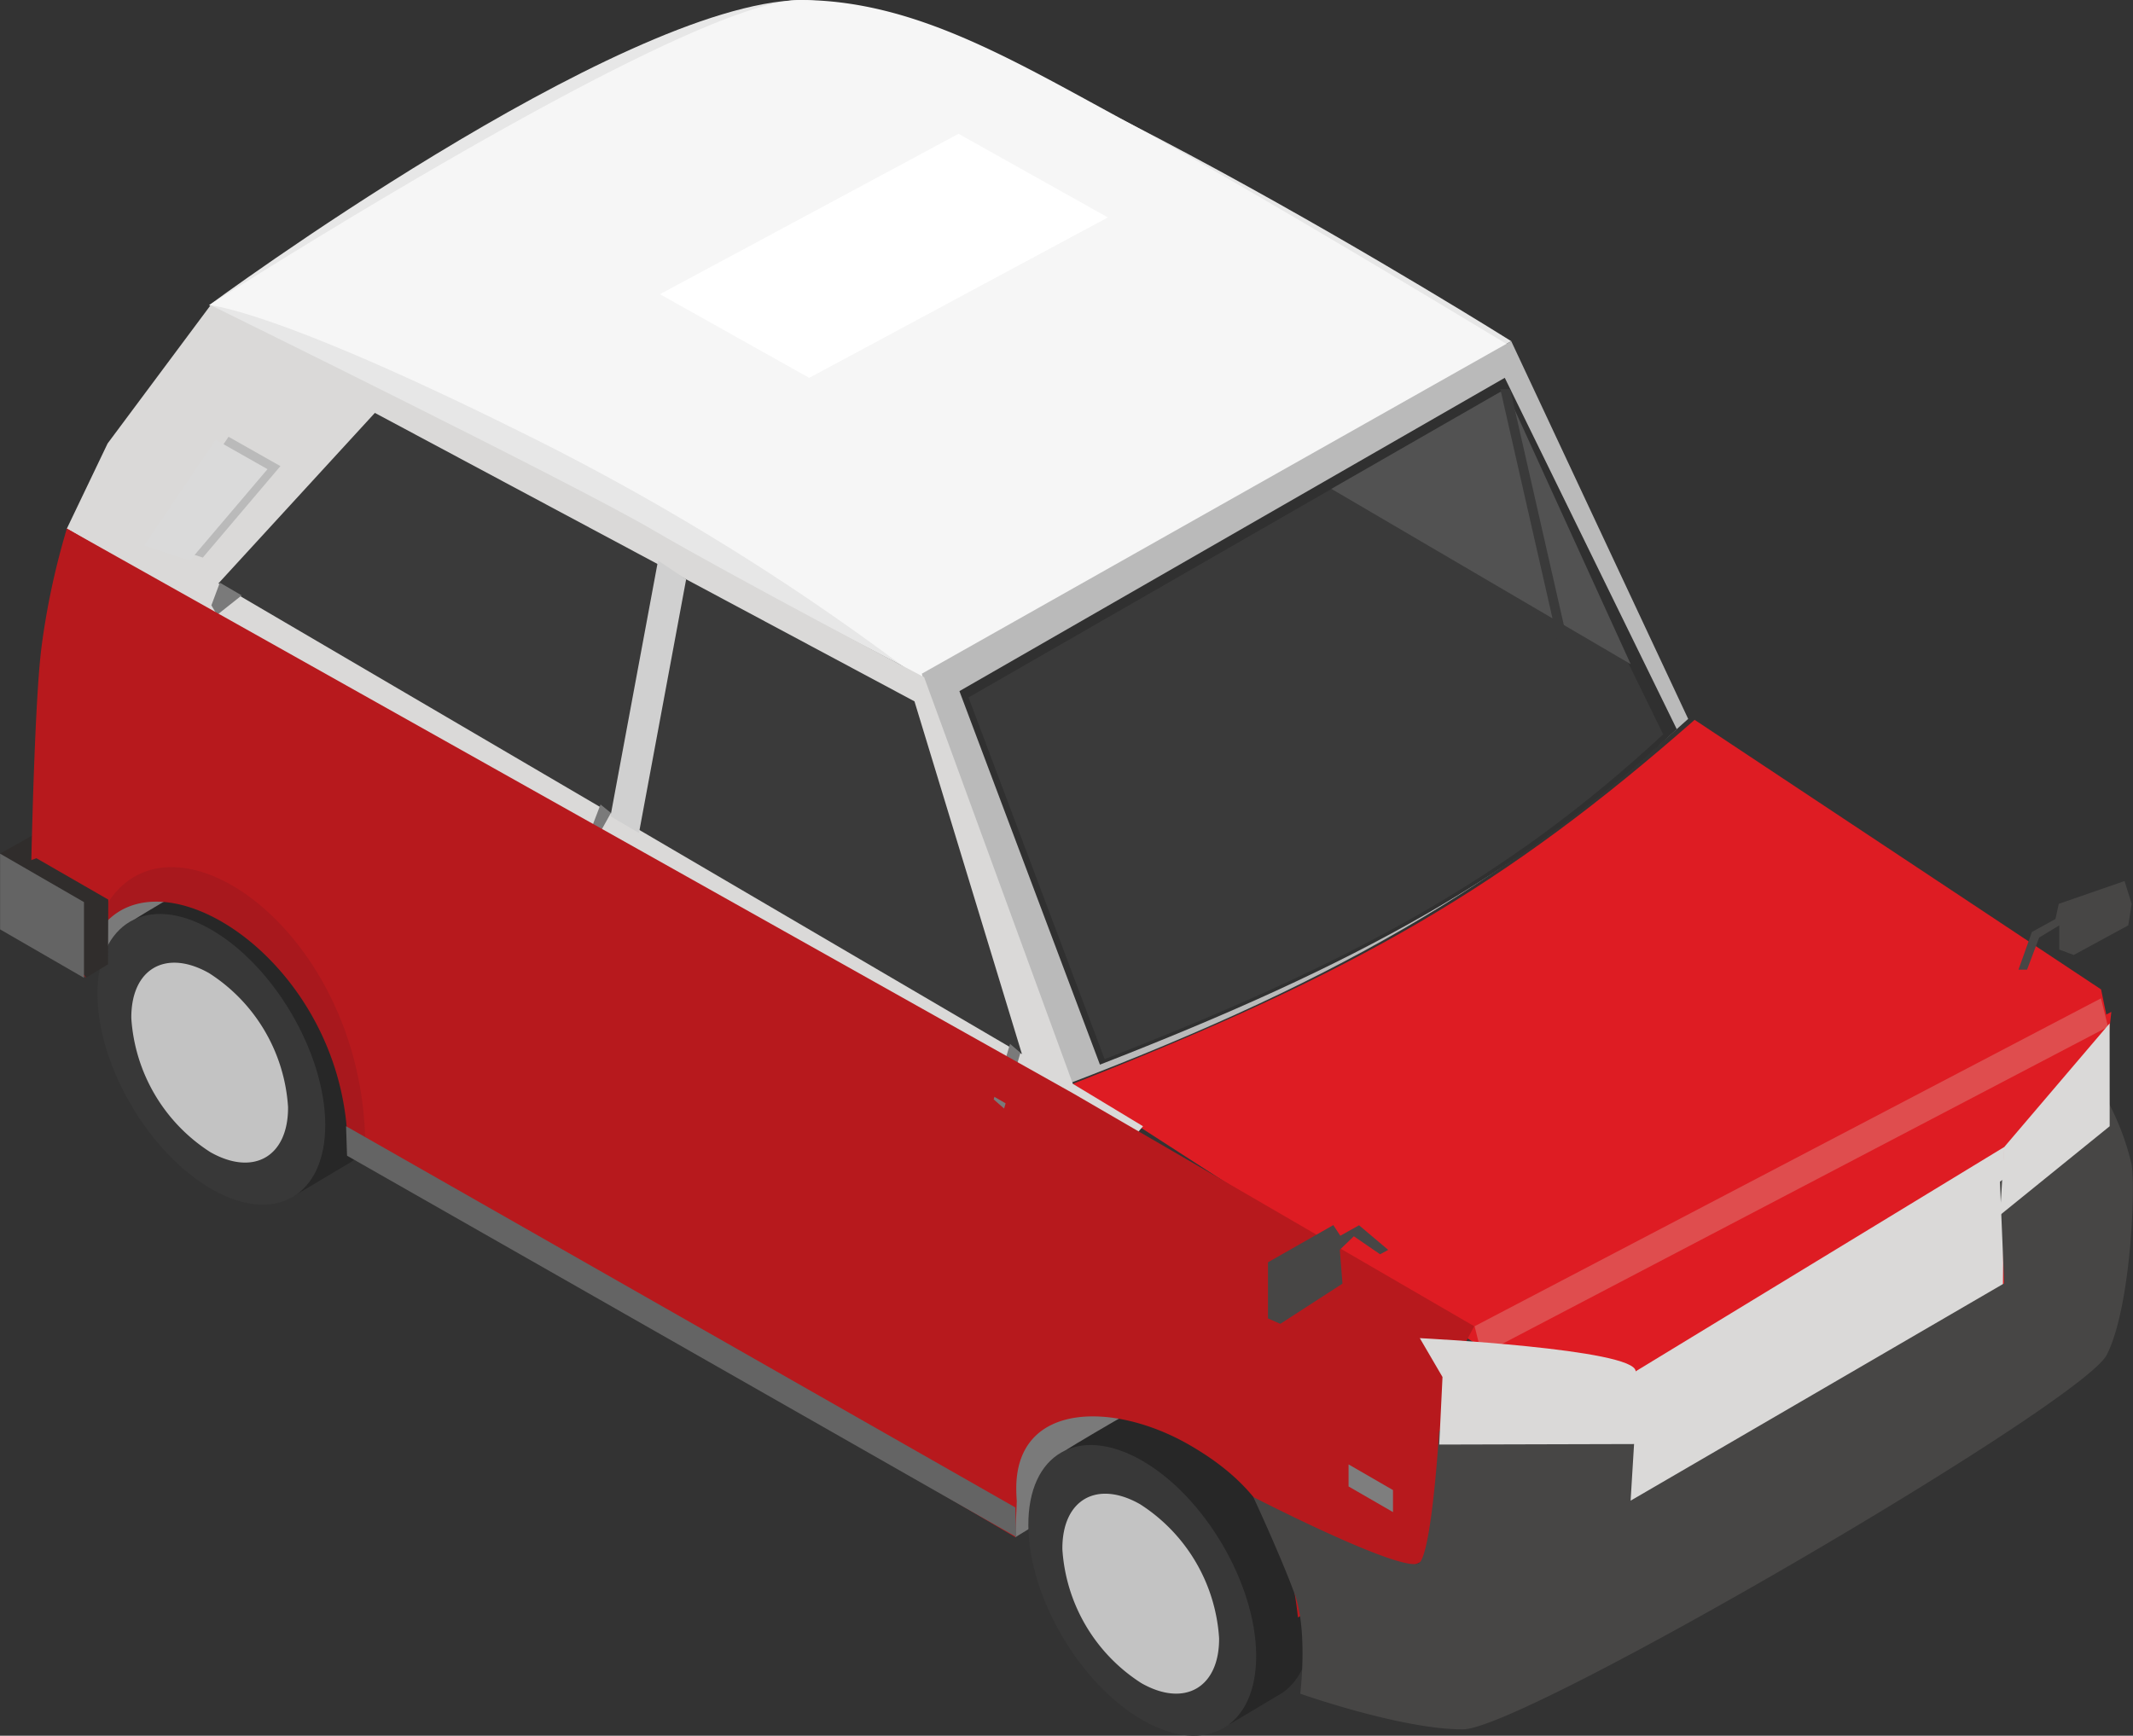 <svg xmlns="http://www.w3.org/2000/svg" width="151.795" height="123.539" viewBox="0 0 151.795 123.539">
  <rect x="0" y="0" width="151.795" height="123.539" fill="#333333" stroke="none"/>
  <g id="Group_4285" data-name="Group 4285" transform="translate(248.755 -374.611)">
    <path id="Path_2058" data-name="Path 2058" d="M-245.876,424.4l5.116,3.611-.022,5.391-7.966-7.383Z" transform="translate(0.001 9.348)" fill="#302d2c"/>
    <path id="Path_2059" data-name="Path 2059" d="M-143.562,398.892s-38.619-24.281-50.607-24.281c-13.027.308-42.054,21.719-42.054,21.719l50.881,26.48Z" transform="translate(2.353)" fill="#e7e7e7"/>
    <path id="Path_2060" data-name="Path 2060" d="M-143.351,399.42s-18.888-11.453-27.217-15.95-15.391-8.859-23.6-8.859-42.054,21.719-42.054,21.719,4.475.243,22.021,8.956a172.658,172.658,0,0,1,29.074,18.055Z" transform="translate(2.353)" fill="#f6f6f6"/>
    <path id="Path_2061" data-name="Path 2061" d="M-114.724,435.249l-44.667,23.359-2.945,27.164,44.893-25.915Z" transform="translate(16.223 11.383)" fill="#de1c23"/>
    <path id="Path_2062" data-name="Path 2062" d="M-124.385,443.348l-26.228,15.965-.882,16.781,26.964-16.638Z" transform="translate(18.258 12.904)" fill="#dad9d8"/>
    <path id="Path_2063" data-name="Path 2063" d="M-140.225,417.748c-13.507,11.865-24.042,17.967-44.248,25.908l28.925,18.656,44.667-23.36-.418-2.016-28.926-19.188" transform="translate(12.068 8.098)" fill="#de1c23"/>
    <path id="Path_2064" data-name="Path 2064" d="M-138.985,421.942l-12.593-26.888-41.945,23.67,8.325,29.983c20.731-7.756,32.916-14.769,46.213-26.766" transform="translate(10.369 3.838)" fill="#bababa"/>
    <path id="Path_2065" data-name="Path 2065" d="M-140.219,422.263l-12.241-25.011-38.81,22.3,10,26.585c18.341-7.145,29.693-13.367,41.047-23.872" transform="translate(10.792 4.25)" fill="#303030"/>
    <path id="Path_2066" data-name="Path 2066" d="M-153.14,398.227l-37.583,21.592,9.685,25.744c17.762-6.92,28.758-12.944,39.75-23.118Z" transform="translate(10.894 4.433)" fill="#3a3a3a"/>
    <path id="Path_2067" data-name="Path 2067" d="M-179.945,453.975l-9.863,4.648,2.245,10.5,7.617-4.65Z" transform="translate(11.066 14.899)" fill="#7a7a7a"/>
    <path id="Path_2068" data-name="Path 2068" d="M-169.185,479.215c1.3-.9,2.089-2.634,2.071-5.04-.038-5.114-3.7-11.323-8.173-13.863-2-1.134-3.817-1.344-5.22-.777-.251.1-3.809,2.213-3.972,2.333-1.264.911-2.03,2.628-2.007,4.994.037,5.114,3.7,11.321,8.169,13.862,2.119,1.2,4.042,1.367,5.474.668Z" transform="translate(11.69 15.886)" fill="#272727"/>
    <path id="Path_2069" data-name="Path 2069" d="M-187.139,466.946c.039,5.119,3.7,11.325,8.172,13.866s8.078.455,8.041-4.658-3.7-11.326-8.174-13.867S-187.177,461.833-187.139,466.946Z" transform="translate(11.567 16.256)" fill="#383838"/>
    <path id="Path_2070" data-name="Path 2070" d="M-185.1,468.074a12.22,12.22,0,0,0,5.623,9.533c3.077,1.751,5.555.314,5.53-3.2a12.241,12.241,0,0,0-5.625-9.537C-182.654,463.119-185.128,464.552-185.1,468.074Z" transform="translate(11.949 16.804)" fill="#c3c3c3"/>
    <path id="Path_2071" data-name="Path 2071" d="M-235.345,413.274l-8.472,14.331.066,8.314,8.454-5.208Z" transform="translate(0.927 7.258)" fill="#7a7a7a"/>
    <path id="Path_2072" data-name="Path 2072" d="M-224.963,447.39c1.3-.9,2.084-2.633,2.069-5.036-.039-5.117-3.7-11.323-8.173-13.864-1.994-1.135-3.816-1.346-5.221-.777-.249.1-3.805,2.214-3.968,2.333-1.266.911-2.027,2.628-2.01,4.992.034,5.117,3.7,11.324,8.172,13.864,2.113,1.2,4.036,1.367,5.471.666Z" transform="translate(1.218 9.912)" fill="#272727"/>
    <path id="Path_2073" data-name="Path 2073" d="M-242.919,435.126c.037,5.117,3.7,11.323,8.173,13.863s8.077.456,8.041-4.659-3.7-11.323-8.173-13.866S-242.953,430.011-242.919,435.126Z" transform="translate(1.096 10.282)" fill="#383838"/>
    <path id="Path_2074" data-name="Path 2074" d="M-240.887,436.25a12.254,12.254,0,0,0,5.623,9.535c3.081,1.746,5.556.314,5.531-3.208a12.229,12.229,0,0,0-5.622-9.534C-238.433,431.3-240.911,432.732-240.887,436.25Z" transform="translate(1.477 10.83)" fill="#c3c3c3"/>
    <path id="Path_2075" data-name="Path 2075" d="M-174.619,448.245l-6.992-20.094-42.005-24.529-17.309,2.727-3.409.438a53.159,53.159,0,0,0-1.815,8.511c-.584,4.656-.806,19.676-.806,19.676l1.732,2.035,2.258,1.746c.4-5.511,4.111-8.688,9.219-5.737,5.376,3.1,9.737,10.622,9.737,16.791,0,.315-.015.616-.038.912l47.213,27.856.1-2.57c-.023-.306-.036-.613-.036-.915,0-6.168,6.954-6.182,12.331-3.077,4.958,2.862,7.1,6.416,7.711,12.266l9.559-4.307.5-6.579,1.1-9.374Z" transform="translate(0.338 5.446)" fill="#b7191d"/>
    <path id="Path_2076" data-name="Path 2076" d="M-243.572,434.446l-.15-.412c1.828-10.953,18.061-2.52,18.747,11.819a9.663,9.663,0,0,0,1.27.689C-223.705,428.8-242.3,418.577-243.572,434.446Z" transform="translate(0.945 9.755)" fill="#a8181d"/>
    <path id="Path_2077" data-name="Path 2077" d="M-173.158,448.321l-10.584-28.944s-13.73-7.213-19.356-10.51-31.419-15.97-31.419-15.97l-7.332,9.844-2.9,6.06,75.285,44.06,1.3-1.521Z" transform="translate(0.752 3.433)" fill="#dad9d8"/>
    <path id="Path_2078" data-name="Path 2078" d="M-230.567,402.873l-3.69-2.087-5.084,7.524,3.252,1.073Z" transform="translate(1.767 4.914)" fill="#bababa"/>
    <path id="Path_2079" data-name="Path 2079" d="M-180.394,469.234-228.02,442.1l.07,2.1,47.627,27.132Z" transform="translate(3.893 12.67)" fill="#646464"/>
    <path id="Path_2080" data-name="Path 2080" d="M-246.161,426.042l5.112,2.944-.018,4.605-1.562.954-6.127-7.586Z" transform="translate(0 9.655)" fill="#302d2c"/>
    <path id="Path_2081" data-name="Path 2081" d="M-248.748,425.768l5.969,3.448v5.39l-5.969-3.448Z" transform="translate(0.001 9.604)" fill="#646464"/>
    <path id="Path_2082" data-name="Path 2082" d="M-164.792,464.193l-3.161-1.826v1.57l3.161,1.824Z" transform="translate(15.169 16.474)" fill="#7e7e7e"/>
    <path id="Path_2083" data-name="Path 2083" d="M-186.134,419.884l-38.4-20.53-11.132,12.134,57.181,33.506Z" transform="translate(2.457 4.645)" fill="#3a3a3a"/>
    <path id="Path_2084" data-name="Path 2084" d="M-206.791,409.536l-2-1.333-3.385,18.2,2.027,1.189Z" transform="translate(6.866 6.306)" fill="#d0d0d0"/>
    <path id="Path_2085" data-name="Path 2085" d="M-187.312,437.8l-.741-.636-1.163,3.953.741.652Z" transform="translate(11.177 11.744)" fill="#7a7a7a"/>
    <path id="Path_2086" data-name="Path 2086" d="M-211.872,423.419l-.741-.6-1.018,2.665.33.512Z" transform="translate(6.594 9.051)" fill="#7a7a7a"/>
    <path id="Path_2087" data-name="Path 2087" d="M-231.34,403.057l-3.688-2.092-5.086,7.519,3.247,1.077Z" transform="translate(1.622 4.947)" fill="#dadada"/>
    <path id="Path_2088" data-name="Path 2088" d="M-233.932,410.434l-1.556-.907-.6,1.613.4.685Z" transform="translate(2.377 6.555)" fill="#7a7a7a"/>
    <path id="Path_2089" data-name="Path 2089" d="M-115.826,434.437-160.4,457.775l.5,2.023,44.575-23.336Z" transform="translate(16.587 11.231)" fill="#df4d4e"/>
    <path id="Path_2090" data-name="Path 2090" d="M-112.817,440.66l-7.711,5.661.3,7.236-26.583,15.467.355-5.8-13.978.83s-.5,8.384-1.383,9.369-11.844-4.659-11.844-4.659,1.969,4.235,2.935,6.882.405,7.116.405,7.116,7.256,2.563,11.6,2.536,44.045-23.2,45.8-26.662,2.07-12.345,1.735-13.671A18.572,18.572,0,0,0-112.817,440.66Z" transform="translate(14.098 12.399)" fill="#474645"/>
    <path id="Path_2091" data-name="Path 2091" d="M-156.373,398.411l-.557-.329L-168.982,405l21.3,12.477Z" transform="translate(14.976 4.406)" fill="#525252"/>
    <path id="Path_2092" data-name="Path 2092" d="M-158.158,397.936h-.7l4.268,18.765h.7Z" transform="translate(16.876 4.379)" fill="#3a3a3a"/>
    <path id="Path_2093" data-name="Path 2093" d="M-235.692,406.193l-1.085.178-1.049.494,1.6.02Z" transform="translate(2.052 5.929)" fill="#dadada"/>
    <path id="Path_2094" data-name="Path 2094" d="M-173.116,446.476l-71.591-40.189-.262,2.088,99.028,57.319,1.384-2.635Z" transform="translate(0.711 5.947)" fill="#b7191d"/>
    <g id="Group_4284" data-name="Group 4284" transform="translate(-158.517 461.81)">
      <path id="Path_2095" data-name="Path 2095" d="M-164.226,449.791l-2.075-1.752-1.333.745-.5-.757-4.648,2.648v3.994l.879.384,4.422-2.86-.19-2.414,1-.957,1.868,1.28Z" transform="translate(172.78 -448.028)" fill="#474645"/>
    </g>
    <path id="Path_2096" data-name="Path 2096" d="M-177.337,388.581-198.589,400l-10.626-5.954,21.252-11.417Z" transform="translate(7.423 1.505)" fill="#fff"/>
    <path id="Path_2097" data-name="Path 2097" d="M-120,430.562l.242-1.532-.508-1.622-4.682,1.622-.234,1.081-1.674.92-.958,2.685h.61l.862-2.285,1.43-.869v1.721l1.032.387" transform="translate(22.704 9.912)" fill="#474645"/>
    <path id="Path_2098" data-name="Path 2098" d="M-222.965,380.872" transform="translate(4.842 1.175)" fill="#f6f6f6"/>
    <path id="Path_2099" data-name="Path 2099" d="M-163.685,454.8s15.361.771,15.361,2.361v5.177l-13.978.037.233-4.808Z" transform="translate(15.97 15.054)" fill="#dad9d8"/>
    <path id="Path_2100" data-name="Path 2100" d="M-121.12,435.939l-7.5,8.8-.3,4.843,7.805-6.323Z" transform="translate(22.496 11.513)" fill="#dad9d8"/>
  </g>
</svg>
